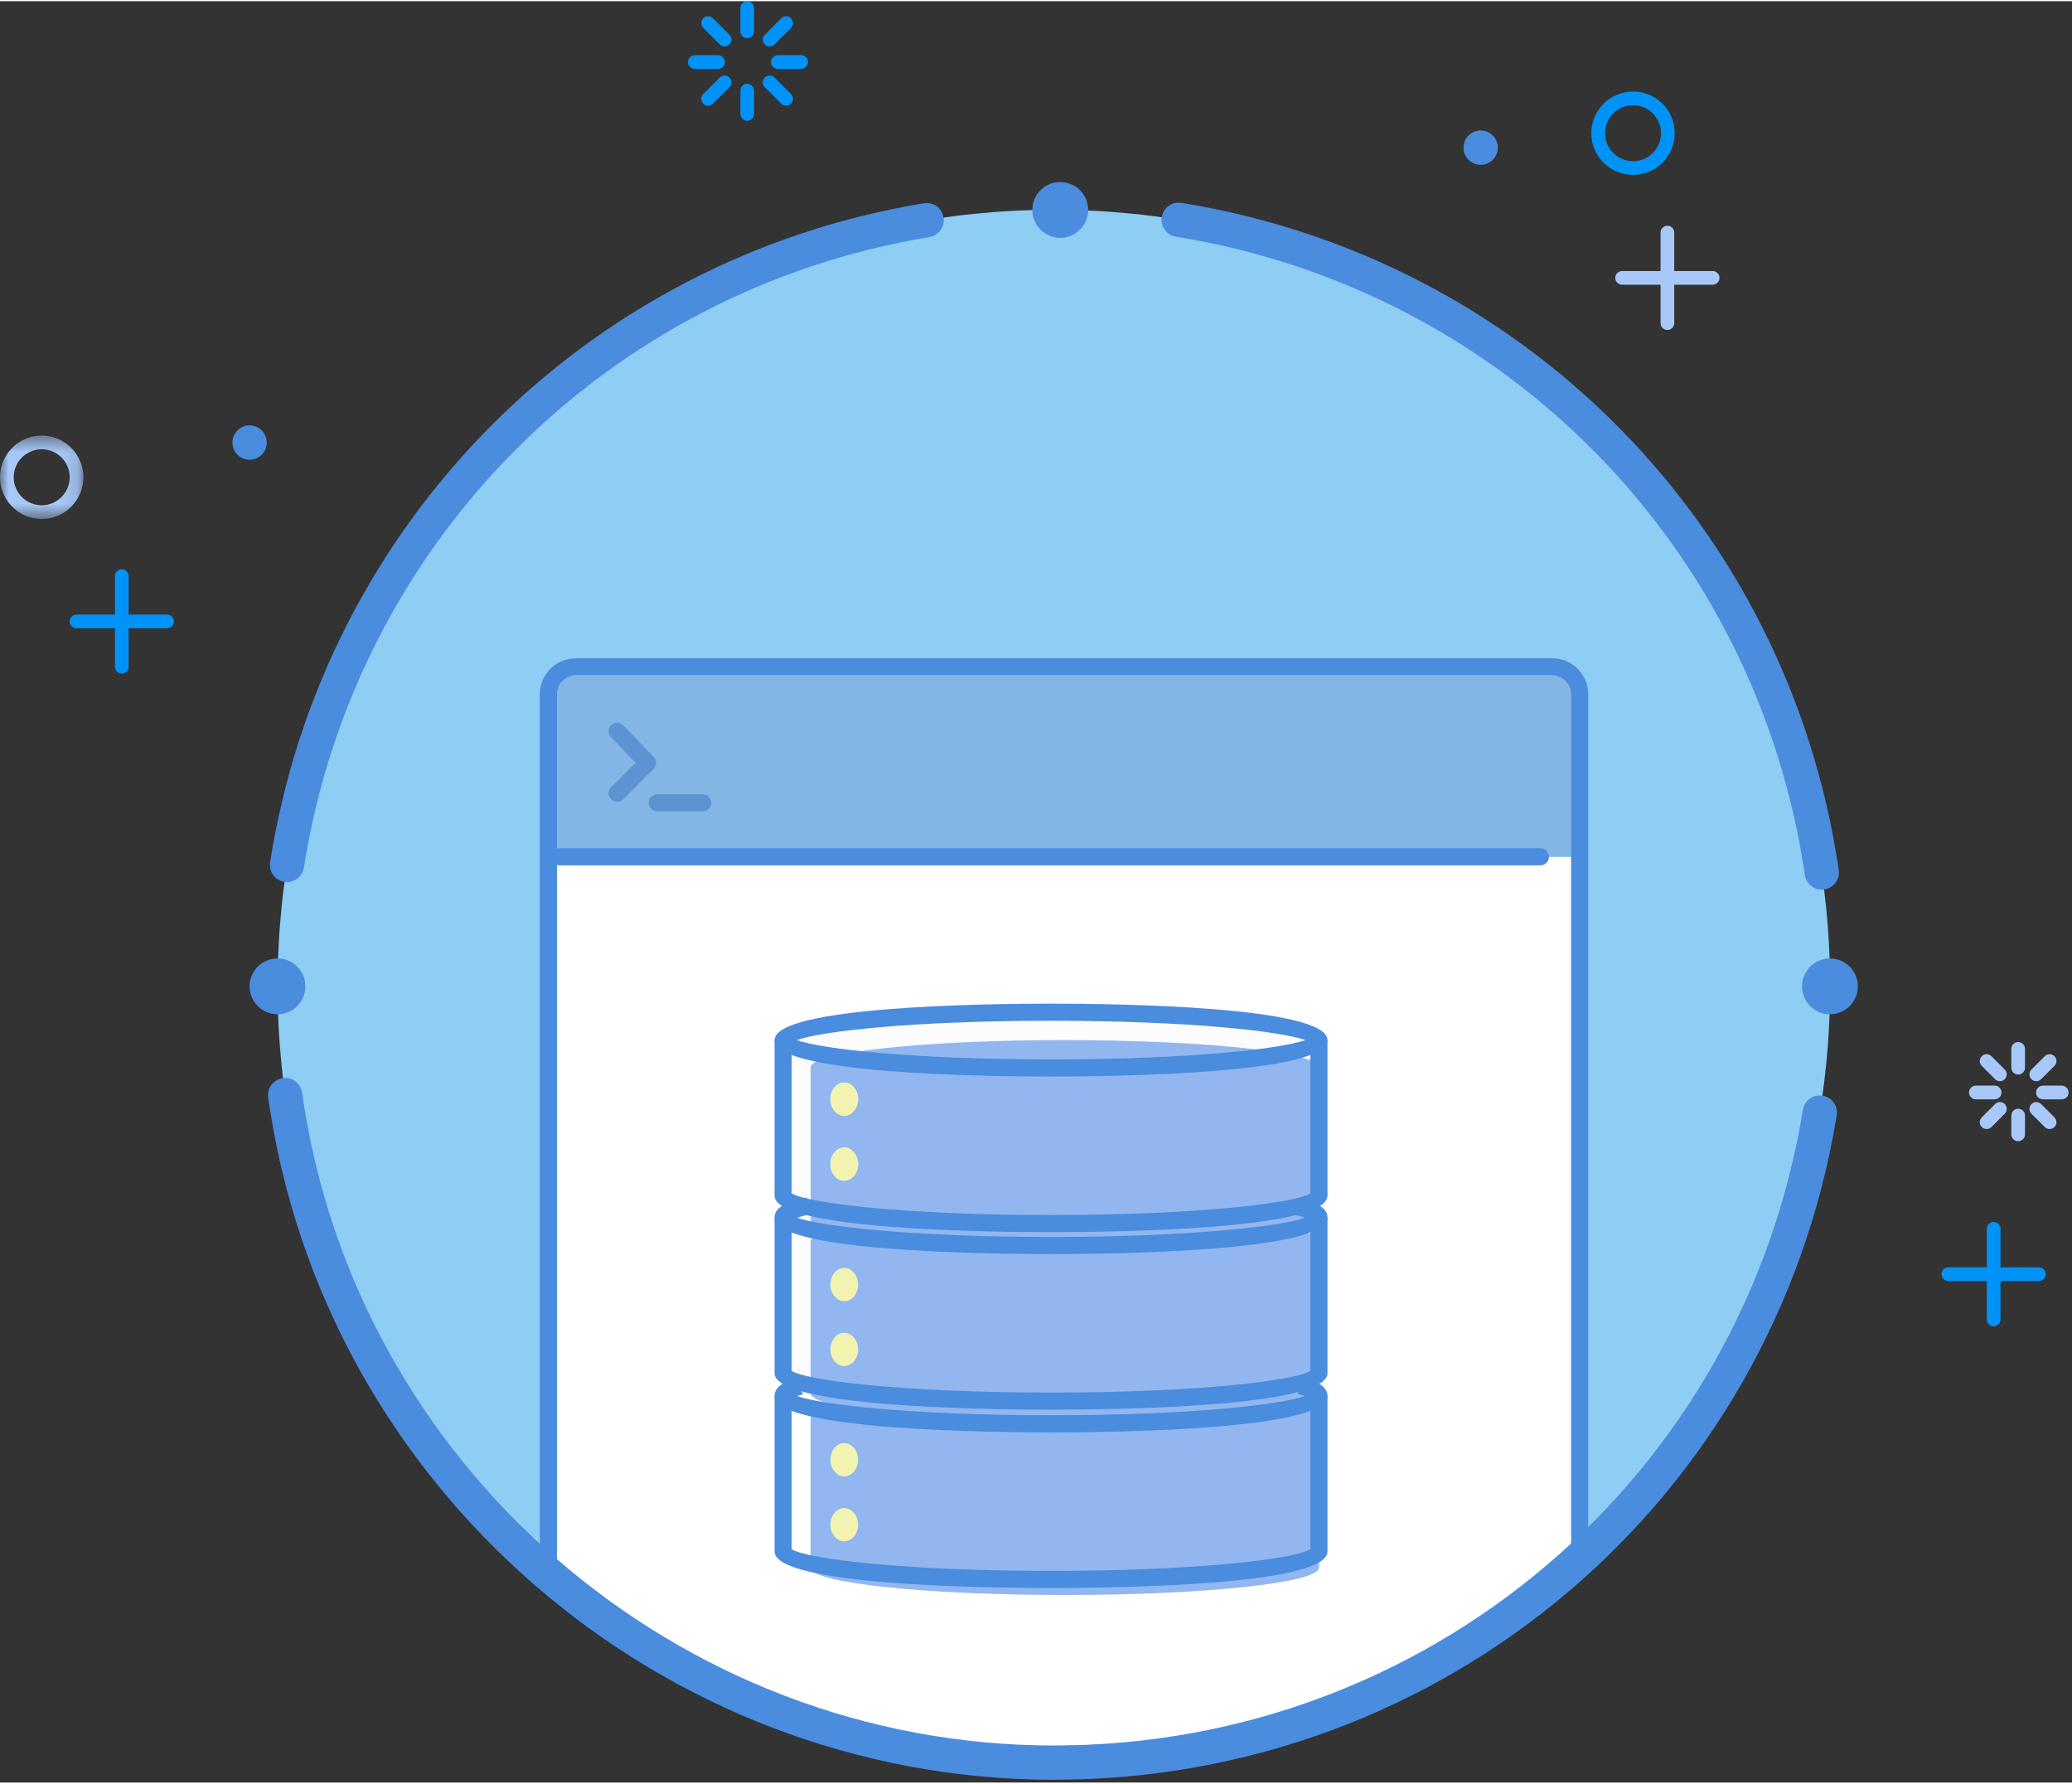 <?xml version="1.0" encoding="UTF-8"?>
<svg width="122px" height="105px" viewBox="0 0 121 104" version="1.1" xmlns="http://www.w3.org/2000/svg" xmlns:xlink="http://www.w3.org/1999/xlink">
    <rect x="0" y="0" width="121" height="104" fill="#333333" stroke="none"/>
    <!-- Generator: Sketch 45.2 (43514) - http://www.bohemiancoding.com/sketch -->
    <title>sql</title>
    <desc>Created with Sketch.</desc>
    <defs>
        <polygon id="path-1" points="0 5.39 0 0.52 4.87 0.52 4.87 5.39"></polygon>
    </defs>
    <g id="Page-1" stroke="none" stroke-width="1" fill="none" fill-rule="evenodd">
        <g id="sql">
            <path d="M106.872,57.509 C106.872,82.545 86.577,102.84 61.541,102.84 C36.506,102.84 16.211,82.545 16.211,57.509 C16.211,32.474 36.506,12.179 61.541,12.179 C86.577,12.179 106.872,32.474 106.872,57.509" id="Fill-1" fill="#8ECDF4"></path>
            <path d="M90.652,38.865 L33.621,38.865 C32.74,38.865 32.024,39.581 32.024,40.462 L32.024,91.775 C39.9,98.382 50.05,102.365 61.133,102.365 C73.185,102.365 83.934,98.389 92.054,90.719 L92.249,40.462 C92.249,39.581 91.533,38.865 90.652,38.865" id="Fill-3" fill="#FFFFFF"></path>
            <polygon id="Fill-5" fill="#83B6E5" points="32.38 49.963 92.055 49.963 92.055 39.379 32.38 39.379"></polygon>
            <path d="M89.952,50.454 L32.666,50.454 C32.389,50.454 32.166,50.23 32.166,49.954 C32.166,49.678 32.389,49.454 32.666,49.454 L89.952,49.454 C90.228,49.454 90.452,49.678 90.452,49.954 C90.452,50.23 90.228,50.454 89.952,50.454" id="Fill-7" fill="#4A8CDD"></path>
            <path d="M92.249,90.719 L92.259,90.719 L92.249,90.719 Z M32.524,91.541 C40.548,98.2 50.698,101.865 61.134,101.865 C73.216,101.865 83.797,97.938 91.749,90.503 L91.749,40.462 C91.749,39.858 91.257,39.365 90.652,39.365 L33.621,39.365 C33.017,39.365 32.524,39.858 32.524,40.462 L32.524,91.541 Z M61.134,102.865 C50.387,102.865 39.935,99.063 31.703,92.158 C31.59,92.064 31.524,91.923 31.524,91.776 L31.524,40.462 C31.524,39.306 32.465,38.365 33.621,38.365 L90.652,38.365 C91.809,38.365 92.749,39.306 92.749,40.462 L92.749,90.719 C92.749,90.857 92.692,90.988 92.593,91.082 C84.434,98.791 73.556,102.865 61.134,102.865 L61.134,102.865 Z" id="Fill-9" fill="#4A8CDD"></path>
            <path d="M36.038,46.744 C35.91,46.744 35.782,46.695 35.684,46.598 C35.489,46.402 35.489,46.086 35.684,45.89 L37.113,44.462 L35.678,42.969 C35.486,42.769 35.492,42.453 35.691,42.262 C35.89,42.07 36.208,42.077 36.398,42.275 L38.174,44.122 C38.362,44.318 38.359,44.63 38.167,44.822 L36.392,46.598 C36.294,46.695 36.166,46.744 36.038,46.744" id="Fill-11" fill="#5E93D3"></path>
            <path d="M41.038,47.302 L38.38,47.302 C38.103,47.302 37.88,47.078 37.88,46.802 C37.88,46.526 38.103,46.302 38.38,46.302 L41.038,46.302 C41.314,46.302 41.538,46.526 41.538,46.802 C41.538,47.078 41.314,47.302 41.038,47.302" id="Fill-13" fill="#5E93D3"></path>
            <path d="M87.471,8.551 C87.471,9.105 87.022,9.554 86.468,9.554 C85.914,9.554 85.465,9.105 85.465,8.551 C85.465,7.997 85.914,7.548 86.468,7.548 C87.022,7.548 87.471,7.997 87.471,8.551" id="Fill-15" fill="#4A8CDD"></path>
            <path d="M15.578,25.768 C15.578,26.323 15.129,26.771 14.575,26.771 C14.021,26.771 13.572,26.323 13.572,25.768 C13.572,25.214 14.021,24.765 14.575,24.765 C15.129,24.765 15.578,25.214 15.578,25.768" id="Fill-17" fill="#4A8CDD"></path>
            <path d="M63.545,12.186 C63.545,13.086 62.816,13.815 61.915,13.815 C61.016,13.815 60.286,13.086 60.286,12.186 C60.286,11.287 61.016,10.557 61.915,10.557 C62.816,10.557 63.545,11.287 63.545,12.186" id="Fill-19" fill="#4A8CDD"></path>
            <path d="M17.833,57.517 C17.833,58.416 17.104,59.146 16.204,59.146 C15.305,59.146 14.575,58.416 14.575,57.517 C14.575,56.618 15.305,55.888 16.204,55.888 C17.104,55.888 17.833,56.618 17.833,57.517" id="Fill-21" fill="#4A8CDD"></path>
            <path d="M108.495,57.517 C108.495,58.416 107.766,59.146 106.866,59.146 C105.966,59.146 105.236,58.416 105.236,57.517 C105.236,56.618 105.966,55.888 106.866,55.888 C107.766,55.888 108.495,56.618 108.495,57.517" id="Fill-23" fill="#4A8CDD"></path>
            <path d="M9.756,36.611 L4.47,36.611 C4.249,36.611 4.069,36.431 4.069,36.212 C4.069,35.99 4.249,35.81 4.47,35.81 L9.756,35.81 C9.977,35.81 10.156,35.99 10.156,36.212 C10.156,36.431 9.977,36.611 9.756,36.611" id="Fill-25" fill="#0093F7"></path>
            <path d="M7.113,39.254 C6.892,39.254 6.713,39.074 6.713,38.854 L6.713,33.568 C6.713,33.348 6.892,33.168 7.113,33.168 C7.334,33.168 7.513,33.348 7.513,33.568 L7.513,38.854 C7.513,39.074 7.334,39.254 7.113,39.254" id="Fill-27" fill="#0093F7"></path>
            <path d="M119.069,74.721 L113.783,74.721 C113.562,74.721 113.382,74.541 113.382,74.321 C113.382,74.1 113.562,73.92 113.783,73.92 L119.069,73.92 C119.29,73.92 119.469,74.1 119.469,74.321 C119.469,74.541 119.29,74.721 119.069,74.721" id="Fill-29" fill="#0093F7"></path>
            <path d="M116.426,77.363 C116.205,77.363 116.026,77.183 116.026,76.963 L116.026,71.676 C116.026,71.456 116.205,71.276 116.426,71.276 C116.647,71.276 116.826,71.456 116.826,71.676 L116.826,76.963 C116.826,77.183 116.647,77.363 116.426,77.363" id="Fill-31" fill="#0093F7"></path>
            <path d="M43.635,2.161 C43.414,2.161 43.235,1.981 43.235,1.761 L43.235,0.4 C43.235,0.18 43.414,0 43.635,0 C43.856,0 44.035,0.18 44.035,0.4 L44.035,1.761 C44.035,1.981 43.856,2.161 43.635,2.161" id="Fill-33" fill="#0093F7"></path>
            <path d="M43.635,6.983 C43.414,6.983 43.235,6.803 43.235,6.583 L43.235,5.222 C43.235,5.002 43.414,4.822 43.635,4.822 C43.856,4.822 44.035,5.002 44.035,5.222 L44.035,6.583 C44.035,6.803 43.856,6.983 43.635,6.983" id="Fill-35" fill="#0093F7"></path>
            <path d="M46.787,3.953 L45.427,3.953 C45.206,3.953 45.026,3.773 45.026,3.553 C45.026,3.332 45.206,3.152 45.427,3.152 L46.787,3.152 C47.008,3.152 47.187,3.332 47.187,3.553 C47.187,3.773 47.008,3.953 46.787,3.953" id="Fill-37" fill="#0093F7"></path>
            <path d="M41.935,3.953 L40.575,3.953 C40.354,3.953 40.174,3.773 40.174,3.553 C40.174,3.332 40.354,3.152 40.575,3.152 L41.935,3.152 C42.156,3.152 42.335,3.332 42.335,3.553 C42.335,3.773 42.156,3.953 41.935,3.953" id="Fill-39" fill="#0093F7"></path>
            <path d="M44.946,2.642 C44.843,2.642 44.741,2.603 44.663,2.525 C44.507,2.369 44.507,2.115 44.663,1.958 L45.625,0.996 C45.781,0.84 46.035,0.84 46.191,0.996 C46.347,1.153 46.347,1.407 46.191,1.563 L45.229,2.525 C45.151,2.603 45.049,2.642 44.946,2.642" id="Fill-41" fill="#0093F7"></path>
            <path d="M45.908,6.104 C45.805,6.104 45.703,6.065 45.625,5.987 L44.663,5.025 C44.507,4.869 44.507,4.615 44.663,4.458 C44.819,4.302 45.073,4.302 45.229,4.458 L46.191,5.42 C46.347,5.577 46.347,5.831 46.191,5.987 C46.113,6.065 46.011,6.104 45.908,6.104" id="Fill-43" fill="#0093F7"></path>
            <path d="M42.313,2.642 C42.211,2.642 42.108,2.603 42.031,2.525 L41.069,1.563 C40.913,1.407 40.913,1.153 41.069,0.996 C41.224,0.84 41.478,0.84 41.635,0.996 L42.596,1.958 C42.752,2.115 42.752,2.369 42.596,2.525 C42.519,2.603 42.416,2.642 42.313,2.642" id="Fill-45" fill="#0093F7"></path>
            <path d="M41.352,6.104 C41.249,6.104 41.147,6.065 41.069,5.987 C40.913,5.831 40.913,5.577 41.069,5.42 L42.031,4.458 C42.187,4.302 42.441,4.302 42.597,4.458 C42.753,4.615 42.753,4.869 42.597,5.025 L41.635,5.987 C41.557,6.065 41.455,6.104 41.352,6.104" id="Fill-47" fill="#0093F7"></path>
            <path d="M95.366,6.074 C94.465,6.074 93.731,6.807 93.731,7.709 C93.731,8.61 94.465,9.343 95.366,9.343 C96.267,9.343 97,8.61 97,7.709 C97,6.807 96.267,6.074 95.366,6.074 M95.366,10.143 C94.023,10.143 92.93,9.051 92.93,7.709 C92.93,6.366 94.023,5.273 95.366,5.273 C96.708,5.273 97.801,6.366 97.801,7.709 C97.801,9.051 96.708,10.143 95.366,10.143" id="Fill-49" fill="#0093F7"></path>
            <path d="M100.015,16.554 L94.729,16.554 C94.508,16.554 94.328,16.374 94.328,16.154 C94.328,15.933 94.508,15.753 94.729,15.753 L100.015,15.753 C100.236,15.753 100.415,15.933 100.415,16.154 C100.415,16.374 100.236,16.554 100.015,16.554" id="Fill-51" fill="#A7C8F9"></path>
            <path d="M97.372,19.197 C97.151,19.197 96.972,19.017 96.972,18.797 L96.972,13.51 C96.972,13.29 97.151,13.11 97.372,13.11 C97.593,13.11 97.772,13.29 97.772,13.51 L97.772,18.797 C97.772,19.017 97.593,19.197 97.372,19.197" id="Fill-53" fill="#A7C8F9"></path>
            <path d="M117.856,62.667 C117.635,62.667 117.456,62.487 117.456,62.267 L117.456,61.169 C117.456,60.948 117.635,60.769 117.856,60.769 C118.077,60.769 118.256,60.948 118.256,61.169 L118.256,62.267 C118.256,62.487 118.077,62.667 117.856,62.667" id="Fill-55" fill="#A7C8F9"></path>
            <path d="M117.856,66.559 C117.635,66.559 117.456,66.379 117.456,66.159 L117.456,65.061 C117.456,64.84 117.635,64.661 117.856,64.661 C118.077,64.661 118.256,64.84 118.256,65.061 L118.256,66.159 C118.256,66.379 118.077,66.559 117.856,66.559" id="Fill-57" fill="#A7C8F9"></path>
            <path d="M120.4,64.114 L119.302,64.114 C119.082,64.114 118.902,63.934 118.902,63.714 C118.902,63.493 119.082,63.313 119.302,63.313 L120.4,63.313 C120.621,63.313 120.8,63.493 120.8,63.714 C120.8,63.934 120.621,64.114 120.4,64.114" id="Fill-59" fill="#A7C8F9"></path>
            <path d="M116.484,64.114 L115.386,64.114 C115.166,64.114 114.986,63.934 114.986,63.714 C114.986,63.493 115.166,63.313 115.386,63.313 L116.484,63.313 C116.705,63.313 116.884,63.493 116.884,63.714 C116.884,63.934 116.705,64.114 116.484,64.114" id="Fill-61" fill="#A7C8F9"></path>
            <path d="M118.915,63.055 C118.812,63.055 118.71,63.016 118.632,62.937 C118.476,62.781 118.476,62.528 118.633,62.371 L119.409,61.596 C119.565,61.44 119.818,61.439 119.975,61.597 C120.131,61.753 120.131,62.006 119.974,62.162 L119.197,62.938 C119.119,63.016 119.018,63.055 118.915,63.055" id="Fill-63" fill="#A7C8F9"></path>
            <path d="M119.691,65.849 C119.588,65.849 119.487,65.81 119.409,65.732 L118.632,64.956 C118.475,64.8 118.475,64.547 118.631,64.391 C118.788,64.233 119.041,64.234 119.197,64.39 L119.973,65.165 C120.13,65.322 120.13,65.575 119.974,65.731 C119.896,65.81 119.794,65.849 119.691,65.849" id="Fill-65" fill="#A7C8F9"></path>
            <path d="M116.79,63.055 C116.687,63.055 116.586,63.016 116.508,62.938 L115.731,62.162 C115.574,62.006 115.574,61.753 115.73,61.597 C115.887,61.439 116.14,61.44 116.296,61.596 L117.072,62.371 C117.229,62.528 117.229,62.781 117.073,62.937 C116.995,63.016 116.893,63.055 116.79,63.055" id="Fill-67" fill="#A7C8F9"></path>
            <path d="M116.014,65.849 C115.911,65.849 115.809,65.81 115.731,65.731 C115.575,65.575 115.575,65.322 115.732,65.165 L116.508,64.39 C116.664,64.234 116.917,64.233 117.074,64.391 C117.23,64.547 117.23,64.8 117.073,64.956 L116.296,65.732 C116.218,65.81 116.117,65.849 116.014,65.849" id="Fill-69" fill="#A7C8F9"></path>
            <g id="Group-73" transform="translate(0, 24.84)">
                <mask id="mask-2" fill="white">
                    <use xlink:href="#path-1"></use>
                </mask>
                <g id="Clip-72"></g>
                <path d="M2.436,1.321 C1.534,1.321 0.8,2.053 0.8,2.955 C0.8,3.856 1.534,4.59 2.436,4.59 C3.337,4.59 4.069,3.856 4.069,2.955 C4.069,2.053 3.337,1.321 2.436,1.321 M2.436,5.39 C1.093,5.39 -0.001,4.298 -0.001,2.955 C-0.001,1.613 1.093,0.52 2.436,0.52 C3.777,0.52 4.87,1.613 4.87,2.955 C4.87,4.298 3.777,5.39 2.436,5.39" id="Fill-71" fill="#A7C8F9" mask="url(#mask-2)"></path>
            </g>
            <path d="M16.762,51.427 C16.71,51.427 16.658,51.423 16.606,51.415 C16.061,51.329 15.688,50.818 15.773,50.272 C18.872,30.514 34.214,15.052 53.949,11.798 C54.502,11.698 55.009,12.077 55.098,12.621 C55.188,13.166 54.82,13.681 54.275,13.771 C35.393,16.885 20.714,31.678 17.749,50.582 C17.671,51.075 17.246,51.427 16.762,51.427" id="Fill-74" fill="#4A8CDD"></path>
            <path d="M106.389,51.871 C105.901,51.871 105.474,51.514 105.401,51.017 C102.583,31.821 87.824,16.845 68.672,13.749 C68.126,13.661 67.756,13.147 67.844,12.602 C67.932,12.058 68.444,11.686 68.991,11.774 C89.008,15.01 104.435,30.663 107.379,50.725 C107.459,51.272 107.081,51.78 106.535,51.86 C106.486,51.868 106.437,51.871 106.389,51.871" id="Fill-76" fill="#4A8CDD"></path>
            <path d="M61.541,103.84 C38.573,103.84 18.85,86.715 15.662,64.005 C15.585,63.458 15.967,62.953 16.514,62.876 C17.057,62.787 17.565,63.181 17.643,63.728 C20.692,85.455 39.564,101.84 61.541,101.84 C83.37,101.84 101.769,86.231 105.287,64.726 C105.376,64.181 105.884,63.81 106.436,63.9 C106.98,63.989 107.351,64.503 107.262,65.048 C103.583,87.526 84.355,103.84 61.541,103.84" id="Fill-78" fill="#4A8CDD"></path>
            <path d="M77.022,81.695 L77.022,90.779 C77.022,91.677 70.017,92.406 61.377,92.406 C52.737,92.406 45.733,91.677 45.733,90.779 L45.733,90.757 L77.022,90.757 L77.022,81.695 L45.733,81.695" id="Fill-80" fill="#FCFCFC"></path>
            <path d="M77.022,81.695 C77.022,82.594 70.017,83.323 61.377,83.323 C52.737,83.323 45.733,82.594 45.733,81.695 C45.733,80.796 52.737,80.067 61.377,80.067 C70.017,80.067 77.022,80.796 77.022,81.695" id="Fill-82" fill="#FCFCFC"></path>
            <polyline id="Fill-84" fill="#FCFCFC" points="45.732 60.927 77.021 60.927 77.021 69.99 45.732 69.99"></polyline>
            <path d="M45.732,70.011 C45.732,70.91 52.737,71.639 61.377,71.639 C70.017,71.639 77.021,70.91 77.021,70.011 L77.021,60.927" id="Fill-86" fill="#FCFCFC"></path>
            <path d="M77.022,60.927 C77.022,61.825 70.017,62.555 61.377,62.555 C52.737,62.555 45.733,61.825 45.733,60.927 C45.733,60.028 52.737,59.299 61.377,59.299 C70.017,59.299 77.022,60.028 77.022,60.927" id="Fill-88" fill="#FCFCFC"></path>
            <polyline id="Fill-90" fill="#FCFCFC" points="45.732 71.003 77.021 71.003 77.021 80.066 45.732 80.066"></polyline>
            <path d="M45.732,80.088 C45.732,80.986 52.737,81.715 61.377,81.715 C70.017,81.715 77.021,80.986 77.021,80.088 L77.021,71.003" id="Fill-92" fill="#FCFCFC"></path>
            <path d="M77.022,71.003 C77.022,71.901 70.017,72.631 61.377,72.631 C52.737,72.631 45.733,71.901 45.733,71.003 C45.733,70.104 52.737,69.375 61.377,69.375 C70.017,69.375 77.022,70.104 77.022,71.003" id="Fill-94" fill="#FCFCFC"></path>
            <polyline id="Fill-96" fill="#92B6EF" points="47.34 62.248 77.022 62.248 77.022 71.115 47.34 71.115"></polyline>
            <path d="M47.34,71.136 C47.34,72.015 53.985,72.728 62.181,72.728 C70.377,72.728 77.022,72.015 77.022,71.136 L77.022,62.248" id="Fill-98" fill="#92B6EF"></path>
            <path d="M77.022,62.248 C77.022,63.127 70.376,63.84 62.181,63.84 C53.984,63.84 47.34,63.127 47.34,62.248 C47.34,61.368 53.984,60.655 62.181,60.655 C70.376,60.655 77.022,61.368 77.022,62.248" id="Fill-100" fill="#92B6EF"></path>
            <path d="M47.34,62.248 L47.34,71.115" id="Fill-102" fill="#92B6EF"></path>
            <polyline id="Fill-104" fill="#92B6EF" points="47.34 72.388 77.022 72.388 77.022 81.255 47.34 81.255"></polyline>
            <path d="M47.34,81.275 C47.34,82.156 53.985,82.868 62.181,82.868 C70.377,82.868 77.022,82.156 77.022,81.275 L77.022,72.388" id="Fill-106" fill="#92B6EF"></path>
            <path d="M77.022,72.388 C77.022,73.268 70.376,73.981 62.181,73.981 C53.984,73.981 47.34,73.268 47.34,72.388 C47.34,71.508 53.984,70.795 62.181,70.795 C70.376,70.795 77.022,71.508 77.022,72.388" id="Fill-108" fill="#92B6EF"></path>
            <path d="M47.34,72.388 L47.34,81.255" id="Fill-110" fill="#92B6EF"></path>
            <polyline id="Fill-112" fill="#92B6EF" points="47.34 82.572 77.022 82.572 77.022 91.439 47.34 91.439"></polyline>
            <path d="M47.34,91.46 C47.34,92.34 53.985,93.053 62.181,93.053 C70.377,93.053 77.022,92.34 77.022,91.46 L77.022,82.572" id="Fill-114" fill="#92B6EF"></path>
            <path d="M77.022,82.572 C77.022,83.452 70.376,84.165 62.181,84.165 C53.984,84.165 47.34,83.452 47.34,82.572 C47.34,81.693 53.984,80.98 62.181,80.98 C70.376,80.98 77.022,81.693 77.022,82.572" id="Fill-116" fill="#92B6EF"></path>
            <path d="M47.34,82.572 L47.34,91.439" id="Fill-118" fill="#92B6EF"></path>
            <path d="M61.377,92.644 C57.59,92.644 45.232,92.491 45.232,90.516 L45.232,81.431 L46.232,81.431 L46.232,90.38 C47.068,90.925 52.605,91.644 61.377,91.644 C70.149,91.644 75.687,90.925 76.522,90.38 L76.522,81.431 L77.522,81.431 L77.522,90.516 C77.522,92.491 65.164,92.644 61.377,92.644" id="Fill-120" fill="#4A8CDD"></path>
            <path d="M61.377,83.559 C57.59,83.559 45.232,83.406 45.232,81.431 C45.232,80.83 45.933,80.558 46.617,80.371 L46.881,81.335 C46.746,81.372 46.636,81.407 46.546,81.438 C48.031,81.957 53.349,82.559 61.377,82.559 C69.405,82.559 74.724,81.957 76.208,81.438 C76.1,81.4 75.96,81.357 75.784,81.311 L76.036,80.344 C76.771,80.535 77.522,80.814 77.522,81.431 C77.522,83.406 65.164,83.559 61.377,83.559" id="Fill-122" fill="#4A8CDD"></path>
            <path d="M61.377,82.233 C57.59,82.233 45.232,82.08 45.232,80.105 L45.232,71.02 L46.232,71.02 L46.232,79.97 C47.066,80.515 52.604,81.233 61.377,81.233 C70.15,81.233 75.688,80.515 76.522,79.97 L76.522,71.02 L77.522,71.02 L77.522,80.105 C77.522,82.08 65.164,82.233 61.377,82.233" id="Fill-124" fill="#4A8CDD"></path>
            <path d="M61.377,73.148 C57.59,73.148 45.232,72.995 45.232,71.02 C45.232,70.384 45.981,70.089 47.106,69.84 L47.321,70.817 C46.968,70.895 46.72,70.967 46.547,71.027 C48.033,71.546 53.351,72.148 61.377,72.148 C69.404,72.148 74.722,71.546 76.207,71.027 C76.071,70.98 75.889,70.925 75.646,70.867 L75.882,69.894 C76.733,70.101 77.522,70.38 77.522,71.02 C77.522,72.995 65.164,73.148 61.377,73.148" id="Fill-126" fill="#4A8CDD"></path>
            <path d="M61.377,71.868 C57.59,71.868 45.232,71.715 45.232,69.74 L45.232,60.655 L46.232,60.655 L46.232,69.604 C47.068,70.149 52.605,70.868 61.377,70.868 C70.149,70.868 75.687,70.149 76.522,69.604 L76.522,60.655 L77.522,60.655 L77.522,69.74 C77.522,71.715 65.164,71.868 61.377,71.868" id="Fill-128" fill="#4A8CDD"></path>
            <path d="M46.526,60.655 C47.984,61.176 53.313,61.783 61.377,61.783 C69.44,61.783 74.769,61.176 76.227,60.655 C74.769,60.134 69.439,59.527 61.377,59.527 C53.314,59.527 47.984,60.134 46.526,60.655 M61.377,62.783 C57.589,62.783 45.232,62.63 45.232,60.655 C45.232,58.68 57.589,58.527 61.377,58.527 C65.164,58.527 77.521,58.68 77.521,60.655 C77.521,62.63 65.164,62.783 61.377,62.783" id="Fill-130" fill="#4A8CDD"></path>
            <path d="M50.11,64.103 C50.11,64.639 49.749,65.074 49.302,65.074 C48.857,65.074 48.495,64.639 48.495,64.103 C48.495,63.567 48.857,63.132 49.302,63.132 C49.749,63.132 50.11,63.567 50.11,64.103" id="Fill-132" fill="#F2F2B1"></path>
            <path d="M50.11,67.895 C50.11,68.431 49.749,68.866 49.302,68.866 C48.857,68.866 48.495,68.431 48.495,67.895 C48.495,67.359 48.857,66.924 49.302,66.924 C49.749,66.924 50.11,67.359 50.11,67.895" id="Fill-134" fill="#F2F2B1"></path>
            <path d="M50.11,64.103 C50.11,64.639 49.749,65.074 49.302,65.074 C48.857,65.074 48.495,64.639 48.495,64.103 C48.495,63.567 48.857,63.132 49.302,63.132 C49.749,63.132 50.11,63.567 50.11,64.103" id="Fill-136" fill="#F2F2B1"></path>
            <path d="M50.11,67.895 C50.11,68.431 49.749,68.866 49.302,68.866 C48.857,68.866 48.495,68.431 48.495,67.895 C48.495,67.359 48.857,66.924 49.302,66.924 C49.749,66.924 50.11,67.359 50.11,67.895" id="Fill-138" fill="#F2F2B1"></path>
            <path d="M50.11,74.926 C50.11,75.462 49.749,75.897 49.302,75.897 C48.857,75.897 48.495,75.462 48.495,74.926 C48.495,74.39 48.857,73.955 49.302,73.955 C49.749,73.955 50.11,74.39 50.11,74.926" id="Fill-140" fill="#F2F2B1"></path>
            <path d="M50.11,78.717 C50.11,79.253 49.749,79.688 49.302,79.688 C48.857,79.688 48.495,79.253 48.495,78.717 C48.495,78.181 48.857,77.746 49.302,77.746 C49.749,77.746 50.11,78.181 50.11,78.717" id="Fill-142" fill="#F2F2B1"></path>
            <path d="M50.11,85.154 C50.11,85.691 49.749,86.126 49.302,86.126 C48.857,86.126 48.495,85.691 48.495,85.154 C48.495,84.618 48.857,84.184 49.302,84.184 C49.749,84.184 50.11,84.618 50.11,85.154" id="Fill-144" fill="#F2F2B1"></path>
            <path d="M50.11,88.946 C50.11,89.482 49.749,89.917 49.302,89.917 C48.857,89.917 48.495,89.482 48.495,88.946 C48.495,88.41 48.857,87.975 49.302,87.975 C49.749,87.975 50.11,88.41 50.11,88.946" id="Fill-146" fill="#F2F2B1"></path>
        </g>
    </g>
</svg>
